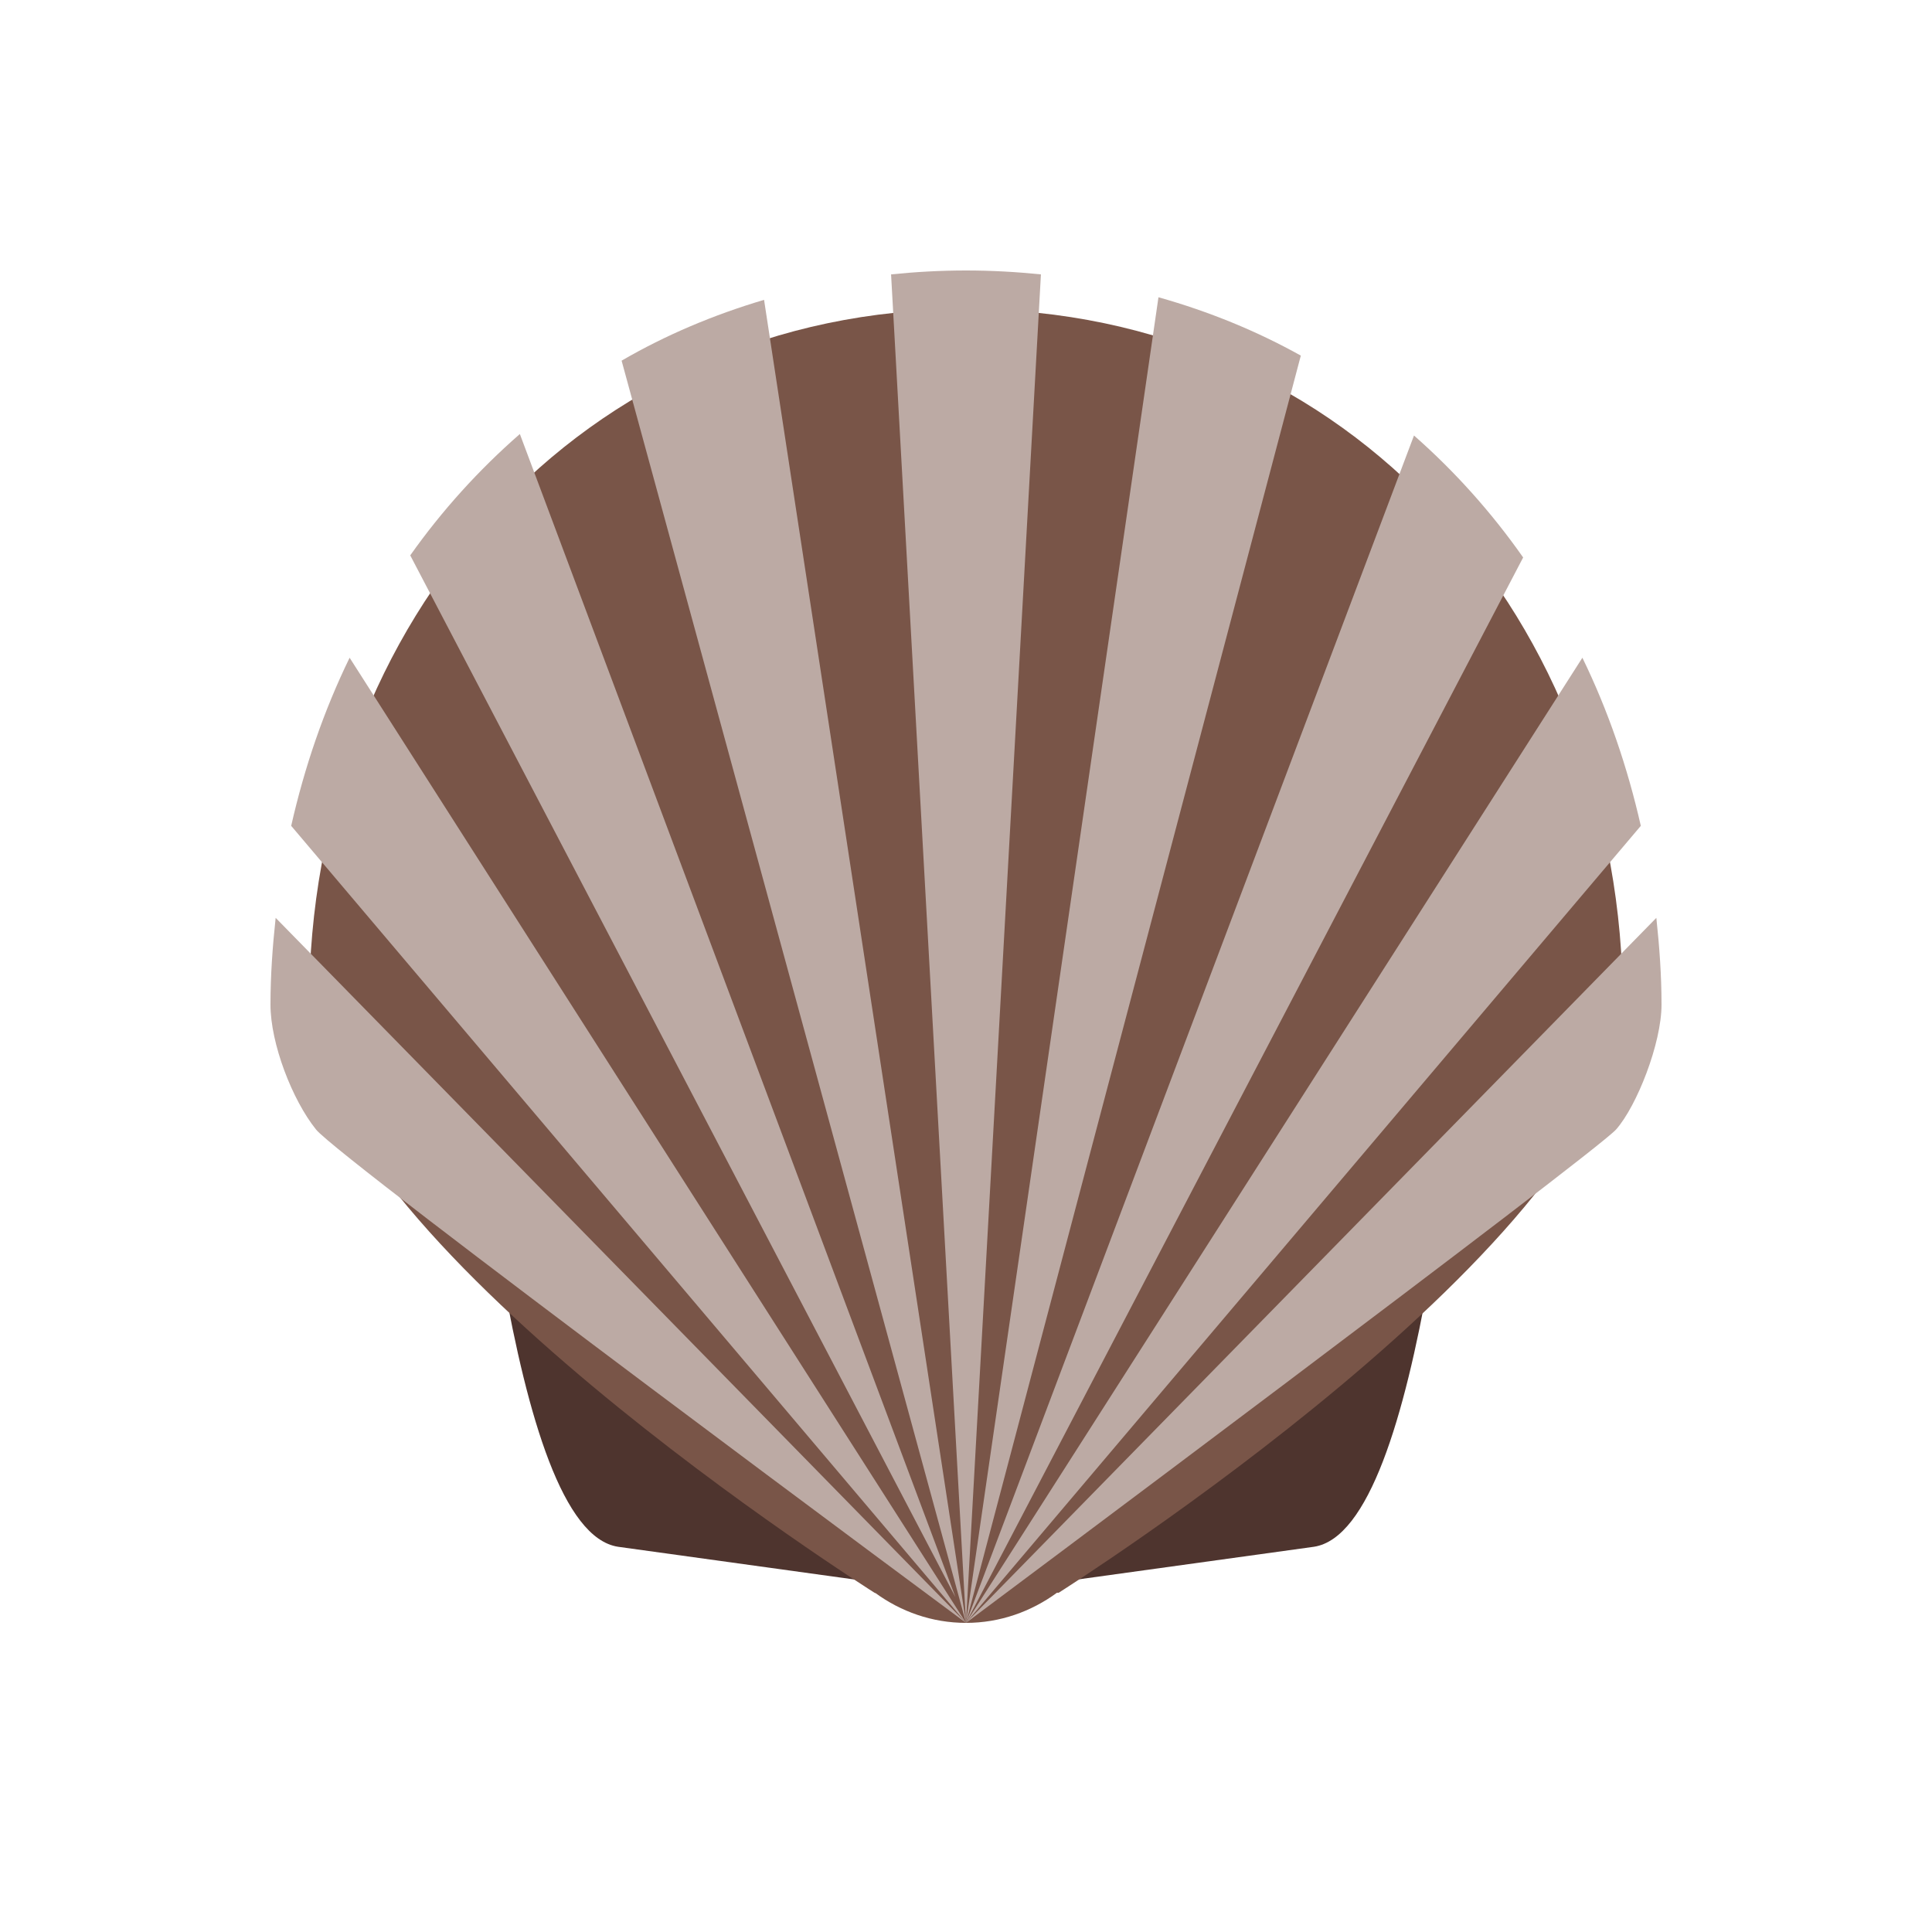 <?xml version="1.0" encoding="UTF-8" standalone="no"?>
<svg width="50px" height="50px" viewBox="0 0 50 50" version="1.1" xmlns="http://www.w3.org/2000/svg" xmlns:xlink="http://www.w3.org/1999/xlink">
    <!-- Generator: Sketch 39.1 (31720) - http://www.bohemiancoding.com/sketch -->
    <title>3500</title>
    <desc>Created with Sketch.</desc>
    <defs></defs>
    <g id="Tic-tac-toe" stroke="none" stroke-width="1" fill="none" fill-rule="evenodd">
        <g id="3500">
            <g id="Shellfish" transform="translate(7, 7)">
                <path d="M5.836,25 C5.893,25.361 5.952,25.722 6.016,26.079 C6.649,29.647 7.57,32.82 9,33.031 L16,34 C16.46,34.186 17.474,34.479 18,34.479 C18.527,34.479 19.54,34.185 20,34 L27,33.031 C28.431,32.82 29.352,29.647 29.984,26.079 C30.047,25.722 30.107,25.361 30.164,25 L5.836,25 L5.836,25 Z" id="Shape" fill="#4E342E"></path>
                <path d="M18,1 C8.059,1 1,9.059 1,19 C1,25 15.643,34.227 15.643,34.227 L15.655,34.227 C16.314,34.707 17.121,35 18,35 C18.883,35 19.692,34.705 20.354,34.22 L20.399,34.22 C20.398,34.22 35,25 35,19 C35,9.059 27.941,1 18,1 L18,1 Z" id="Shape" fill="#795548"></path>
                <g id="Group" fill="#BCAAA4">
                    <path d="M9.087,2.334 L18,35 L12.774,0.76 C11.459,1.15 10.223,1.674 9.087,2.334 L9.087,2.334 Z" id="Shape"></path>
                    <path d="M0.536,14.373 L18,35 L2.048,10.022 C1.38,11.393 0.88,12.855 0.536,14.373 L0.536,14.373 Z" id="Shape"></path>
                    <path d="M0,19 C0,20.006 0.563,21.467 1.18,22.233 C1.797,22.999 18,35 18,35 L0.134,16.754 C0.054,17.496 0,18.244 0,19 L0,19 Z" id="Shape"></path>
                    <path d="M3.617,7.373 L17.726,34.333 L6.454,4.232 C5.387,5.164 4.436,6.216 3.617,7.373 L3.617,7.373 Z" id="Shape"></path>
                    <path d="M29.594,4.271 L18,35 L32.419,7.427 C31.604,6.266 30.658,5.207 29.594,4.271 L29.594,4.271 Z" id="Shape"></path>
                    <path d="M33.952,10.022 L18,35 L35.464,14.373 C35.12,12.855 34.62,11.393 33.952,10.022 L33.952,10.022 Z" id="Shape"></path>
                    <path d="M36,19 C36,18.244 35.946,17.496 35.866,16.754 L18,35 C18,35 34.293,22.834 34.826,22.229 C35.359,21.624 36,20.006 36,19 L36,19 Z" id="Shape"></path>
                    <path d="M22.981,0.693 L18,35 L26.665,2.203 C25.526,1.568 24.294,1.063 22.981,0.693 L22.981,0.693 Z" id="Shape"></path>
                    <path d="M18,0 C17.338,0 16.693,0.037 16.061,0.101 L18,35 L19.939,0.101 C19.307,0.037 18.662,0 18,0 L18,0 Z" id="Shape"></path>
                </g>
            </g>
        </g>
    </g>
</svg>